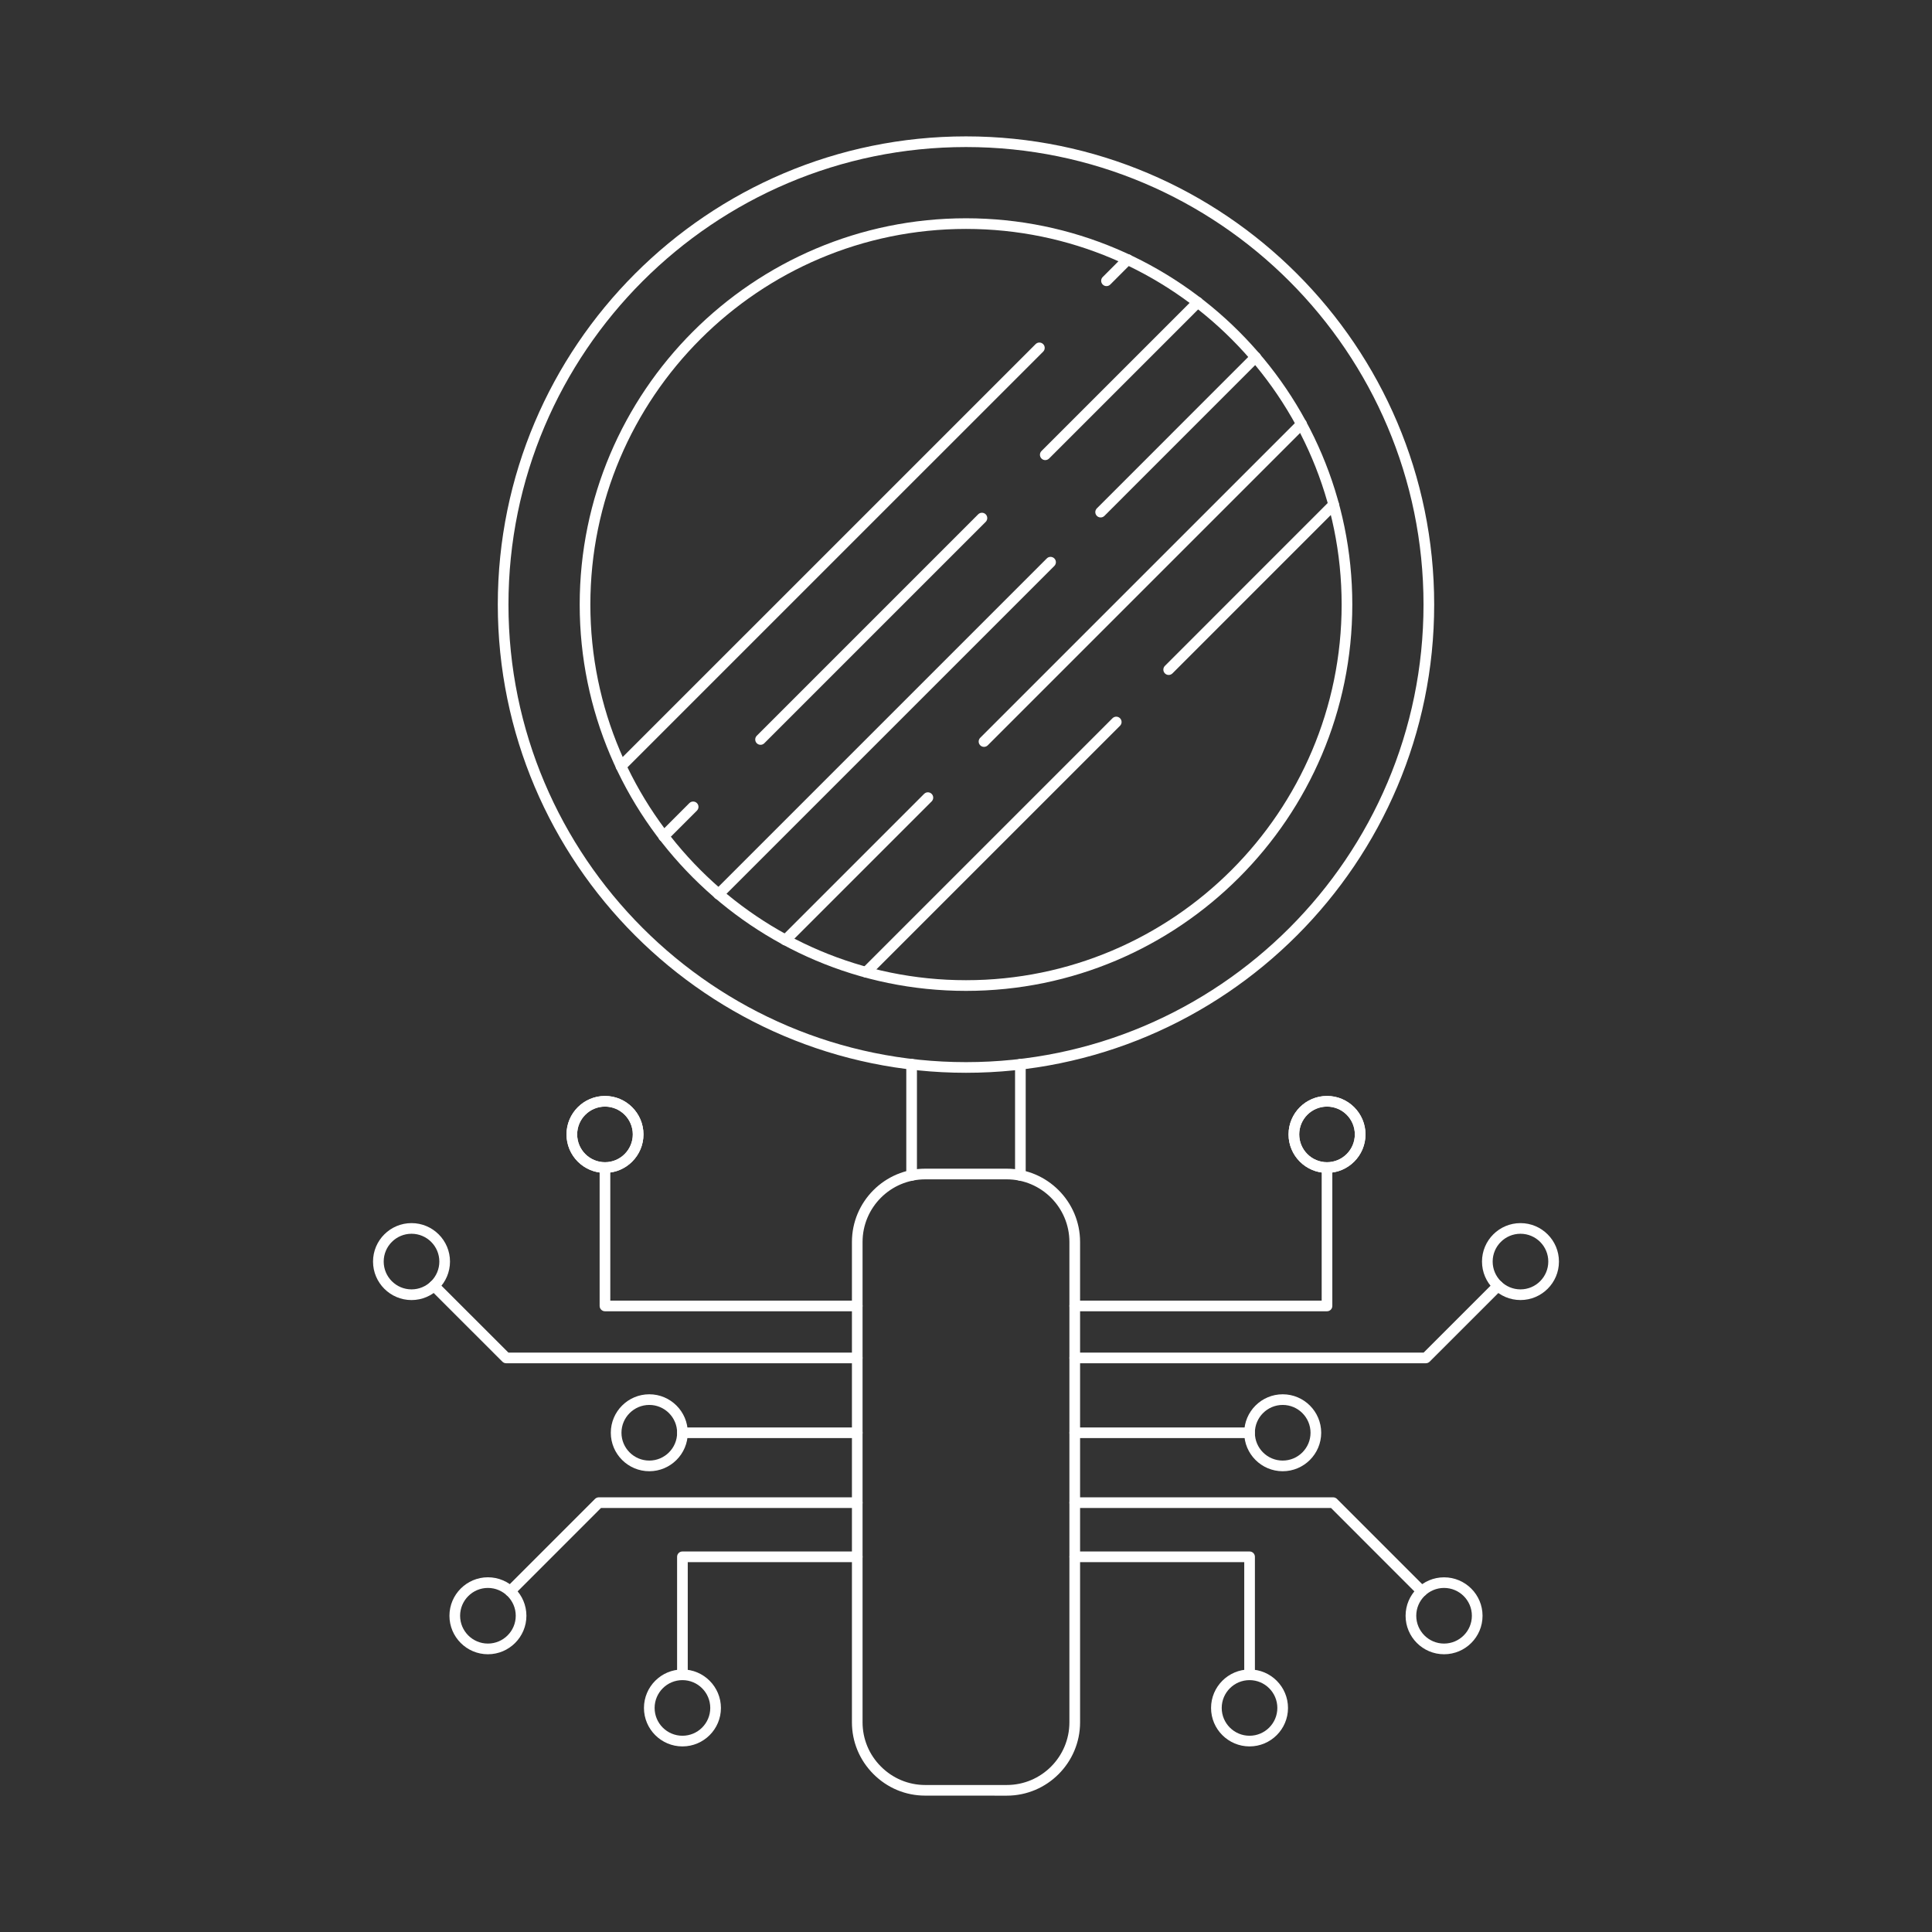 <svg height='100px' width='100px'  fill="#ffffff" xmlns="http://www.w3.org/2000/svg" xmlns:xlink="http://www.w3.org/1999/xlink" version="1.1" x="0px" y="0px" viewBox="206 206 100 100" enable-background="new 206 206 100 100" xml:space="preserve"><rect x="206" y="206" width="100" height="100" fill="#333333" stroke="none"/><g><g><g><g><path d="M256,257.288c-11.025,0-19.995-8.97-19.995-19.995s8.97-19.995,19.995-19.995c11.025,0,19.995,8.97,19.995,19.995      C275.994,248.318,267.025,257.288,256,257.288z M256,217.849c-10.721,0-19.443,8.722-19.443,19.443      c0,10.722,8.723,19.443,19.443,19.443c10.72,0,19.443-8.722,19.443-19.443C275.443,226.572,266.72,217.849,256,217.849z"></path></g><g><path d="M256,261.527c-13.363,0-24.234-10.872-24.234-24.234s10.871-24.234,24.234-24.234c13.362,0,24.233,10.871,24.233,24.234      C280.233,250.655,269.362,261.527,256,261.527z M256,213.611c-13.059,0-23.682,10.624-23.682,23.682      c0,13.058,10.624,23.683,23.682,23.683c13.058,0,23.681-10.625,23.681-23.683C279.681,224.234,269.058,213.611,256,213.611z"></path></g><g><path d="M253.185,267.115L253.185,267.115c-0.152,0-0.276-0.123-0.276-0.275v-5.756c0-0.151,0.124-0.276,0.276-0.276l0,0      c0.153,0,0.276,0.125,0.276,0.276v5.756C253.461,266.992,253.337,267.115,253.185,267.115z"></path></g><g><path d="M258.814,267.115c-0.151,0-0.275-0.123-0.275-0.275v-5.756c0-0.151,0.124-0.276,0.275-0.276      c0.153,0,0.276,0.125,0.276,0.276v5.756C259.09,266.992,258.967,267.115,258.814,267.115z"></path></g><g><path d="M258.111,298.943L258.111,298.943l-4.222-0.002c-1.009,0.002-1.961-0.395-2.679-1.114      c-0.718-0.718-1.114-1.67-1.114-2.68v-24.862c0-2.093,1.702-3.794,3.793-3.794h4.222c2.092,0,3.794,1.701,3.794,3.794v24.862      C261.905,297.24,260.203,298.943,258.111,298.943z M253.888,267.043c-1.788,0-3.242,1.453-3.242,3.242v24.862      c0,0.862,0.338,1.676,0.952,2.29c0.615,0.615,1.428,0.954,2.29,0.954h4.222c1.789,0,3.242-1.455,3.242-3.244v-24.862      c0-1.789-1.455-3.242-3.242-3.242H253.888L253.888,267.043z"></path></g></g><g><g><path d="M238.141,245.939c-0.071,0-0.142-0.026-0.196-0.081c-0.107-0.108-0.107-0.283,0-0.39l21.658-21.657      c0.108-0.108,0.282-0.108,0.391,0c0.107,0.107,0.107,0.283,0,0.39l-21.658,21.657      C238.282,245.913,238.211,245.939,238.141,245.939z"></path></g><g><path d="M263.271,220.809c-0.071,0-0.141-0.026-0.194-0.081c-0.108-0.107-0.108-0.283,0-0.39l1.099-1.101      c0.108-0.107,0.282-0.107,0.391,0c0.108,0.108,0.108,0.283,0,0.39l-1.1,1.101C263.411,220.783,263.342,220.809,263.271,220.809z      "></path></g><g><path d="M240.349,249.568c-0.07,0-0.142-0.026-0.195-0.081c-0.108-0.107-0.108-0.282,0-0.39l1.528-1.529      c0.108-0.107,0.283-0.107,0.39,0c0.108,0.108,0.108,0.283,0,0.39l-1.528,1.529C240.49,249.541,240.42,249.568,240.349,249.568z"></path></g><g><path d="M245.366,244.551c-0.07,0-0.141-0.026-0.195-0.08c-0.107-0.108-0.107-0.282,0-0.39l11.459-11.46      c0.108-0.108,0.282-0.108,0.391,0c0.106,0.108,0.106,0.282,0,0.39l-11.46,11.459      C245.507,244.525,245.436,244.551,245.366,244.551z"></path></g><g><path d="M260.101,229.815c-0.069,0-0.141-0.027-0.193-0.081c-0.108-0.107-0.108-0.283,0-0.39l7.895-7.895      c0.107-0.108,0.283-0.108,0.39,0c0.108,0.107,0.108,0.282,0,0.39l-7.895,7.896C260.243,229.788,260.172,229.815,260.101,229.815      z"></path></g><g><path d="M243.191,252.561c-0.071,0-0.142-0.026-0.195-0.081c-0.108-0.108-0.108-0.283,0-0.39l17.186-17.186      c0.107-0.108,0.281-0.108,0.39,0c0.108,0.107,0.108,0.283,0,0.39l-17.187,17.186      C243.332,252.534,243.261,252.561,243.191,252.561z"></path></g><g><path d="M262.968,232.783c-0.069,0-0.141-0.027-0.194-0.081c-0.108-0.107-0.108-0.282,0-0.39l8.023-8.024      c0.108-0.108,0.282-0.108,0.391,0c0.108,0.107,0.108,0.282,0,0.39l-8.023,8.024      C263.111,232.757,263.039,232.783,262.968,232.783z"></path></g><g><path d="M246.654,254.935c-0.071,0-0.142-0.027-0.196-0.08c-0.107-0.108-0.107-0.283,0-0.39l7.374-7.374      c0.108-0.108,0.282-0.108,0.39,0c0.108,0.107,0.108,0.282,0,0.39l-7.374,7.374C246.795,254.908,246.724,254.935,246.654,254.935      z"></path></g><g><path d="M256.932,244.658c-0.071,0-0.143-0.027-0.195-0.081c-0.108-0.107-0.108-0.282,0-0.39l16.436-16.436      c0.108-0.107,0.281-0.107,0.39,0s0.108,0.283,0,0.39l-16.436,16.436C257.073,244.631,257.001,244.658,256.932,244.658z"></path></g><g><path d="M250.825,256.598c-0.071,0-0.141-0.026-0.195-0.081c-0.107-0.107-0.107-0.282,0-0.389l12.952-12.952      c0.108-0.108,0.281-0.108,0.39,0c0.108,0.107,0.108,0.282,0,0.39l-12.952,12.951      C250.967,256.572,250.896,256.598,250.825,256.598z"></path></g><g><path d="M266.49,240.936c-0.07,0-0.142-0.027-0.194-0.081c-0.108-0.107-0.108-0.282,0-0.39l8.539-8.542      c0.108-0.107,0.283-0.107,0.391,0c0.108,0.108,0.108,0.283,0,0.39l-8.54,8.542C266.631,240.909,266.56,240.936,266.49,240.936z"></path></g></g></g><g><g><g><path d="M270.677,280.436h-9.048c-0.151,0-0.276-0.123-0.276-0.275c0-0.153,0.125-0.276,0.276-0.276h9.047      c0.152,0,0.275,0.123,0.275,0.276C270.951,280.313,270.83,280.436,270.677,280.436z"></path></g><g><path d="M274.686,273.871h-13.057c-0.153,0-0.276-0.125-0.276-0.276c0-0.152,0.123-0.275,0.276-0.275h12.781v-6.679      c0-0.151,0.125-0.275,0.275-0.275c0.153,0,0.276,0.123,0.276,0.274v6.954C274.962,273.746,274.839,273.871,274.686,273.871z"></path></g><g><path d="M270.677,292.962c-0.152,0-0.275-0.125-0.275-0.276v-5.831h-8.772c-0.151,0-0.276-0.123-0.276-0.276      c0-0.151,0.125-0.275,0.276-0.275h9.048c0.153,0,0.276,0.124,0.276,0.275v6.107C270.953,292.837,270.83,292.962,270.677,292.962      z"></path></g><g><path d="M270.676,296.394c-1.098,0-1.992-0.893-1.992-1.99c0-1.099,0.895-1.993,1.992-1.993c1.099,0,1.991,0.895,1.991,1.993      C272.667,295.502,271.775,296.394,270.676,296.394z M270.676,292.963c-0.794,0-1.44,0.646-1.44,1.44      c0,0.795,0.646,1.439,1.44,1.439c0.793,0,1.439-0.645,1.439-1.439C272.115,293.609,271.469,292.963,270.676,292.963z"></path></g><g><path d="M272.392,282.151c-1.098,0-1.992-0.894-1.992-1.992s0.895-1.991,1.992-1.991c1.099,0,1.993,0.893,1.993,1.991      S273.49,282.151,272.392,282.151z M272.392,278.719c-0.794,0-1.44,0.647-1.44,1.44c0,0.795,0.646,1.44,1.44,1.44      c0.795,0,1.441-0.646,1.441-1.44C273.833,279.366,273.187,278.719,272.392,278.719z"></path></g><g><path d="M274.686,266.709c-1.099,0-1.991-0.893-1.991-1.992c0-1.097,0.893-1.991,1.991-1.991c1.098,0,1.992,0.895,1.992,1.991      C276.678,265.816,275.783,266.709,274.686,266.709z M274.686,263.277c-0.795,0-1.439,0.646-1.439,1.439      c0,0.795,0.645,1.44,1.439,1.44c0.794,0,1.44-0.646,1.44-1.44C276.126,263.924,275.48,263.277,274.686,263.277z"></path></g><g><path d="M274.686,266.709c-1.099,0-1.991-0.893-1.991-1.992c0-1.097,0.893-1.991,1.991-1.991c1.098,0,1.992,0.895,1.992,1.991      C276.678,265.816,275.783,266.709,274.686,266.709z M274.686,263.277c-0.795,0-1.439,0.646-1.439,1.439      c0,0.795,0.645,1.44,1.439,1.44c0.794,0,1.44-0.646,1.44-1.44C276.126,263.924,275.48,263.277,274.686,263.277z"></path></g><g><path d="M279.8,276.562h-18.171c-0.153,0-0.276-0.123-0.276-0.275c0-0.153,0.123-0.276,0.276-0.276h18.057l3.652-3.651      c0.108-0.108,0.282-0.108,0.391,0c0.106,0.108,0.106,0.283,0,0.391l-3.734,3.732C279.943,276.533,279.872,276.562,279.8,276.562      z"></path></g><g><path d="M284.7,273.29c-1.1,0-1.992-0.894-1.992-1.991c0-1.099,0.893-1.991,1.992-1.991c1.099,0,1.991,0.893,1.991,1.991      C286.692,272.396,285.799,273.29,284.7,273.29z M284.7,269.859c-0.794,0-1.44,0.645-1.44,1.439c0,0.794,0.646,1.44,1.44,1.44      c0.793,0,1.439-0.646,1.439-1.44C286.14,270.504,285.493,269.859,284.7,269.859z"></path></g><g><path d="M280.744,291.624c-1.098,0-1.991-0.894-1.991-1.992c0-1.098,0.894-1.99,1.991-1.99c1.1,0,1.992,0.893,1.992,1.99      C282.737,290.73,281.844,291.624,280.744,291.624z M280.744,288.191c-0.793,0-1.439,0.647-1.439,1.44      c0,0.795,0.646,1.44,1.439,1.44c0.795,0,1.44-0.646,1.44-1.44C282.185,288.839,281.539,288.191,280.744,288.191z"></path></g><g><path d="M279.591,288.638c-0.064,0-0.122-0.021-0.168-0.057c-0.011-0.008-0.02-0.017-0.029-0.025l-4.5-4.503h-13.265      c-0.153,0-0.276-0.123-0.276-0.275c0-0.151,0.123-0.276,0.276-0.276h13.379c0.072,0,0.143,0.03,0.194,0.082l4.569,4.57      c0.058,0.051,0.095,0.125,0.095,0.207C279.866,288.513,279.743,288.638,279.591,288.638z"></path></g></g><g><g><path d="M250.371,280.436h-9.047c-0.152,0-0.276-0.123-0.276-0.275c0-0.153,0.122-0.276,0.275-0.276h9.049      c0.152,0,0.276,0.123,0.276,0.276C250.647,280.313,250.523,280.436,250.371,280.436z"></path></g><g><path d="M250.371,273.871h-13.058c-0.153,0-0.276-0.125-0.276-0.276v-6.954c0-0.151,0.123-0.275,0.276-0.275      c0.152,0,0.276,0.123,0.276,0.274v6.68h12.782c0.152,0,0.276,0.123,0.276,0.274      C250.647,273.746,250.523,273.871,250.371,273.871z"></path></g><g><path d="M241.322,292.962c-0.153,0-0.276-0.125-0.276-0.276v-6.107c0-0.151,0.123-0.275,0.276-0.275h9.049      c0.152,0,0.276,0.124,0.276,0.275c0,0.153-0.124,0.276-0.276,0.276h-8.773v5.831      C241.598,292.837,241.474,292.962,241.322,292.962z"></path></g><g><path d="M241.323,296.394c-1.098,0-1.992-0.893-1.992-1.99c0-1.099,0.894-1.993,1.992-1.993c1.099,0,1.991,0.895,1.992,1.993      C243.316,295.502,242.422,296.394,241.323,296.394z M241.323,292.963c-0.794,0-1.44,0.646-1.44,1.44      c0,0.795,0.646,1.439,1.44,1.439c0.794,0,1.44-0.645,1.44-1.439C242.763,293.609,242.118,292.963,241.323,292.963z"></path></g><g><path d="M239.608,282.151c-1.099,0-1.993-0.894-1.993-1.992s0.894-1.991,1.993-1.991c1.098,0,1.992,0.893,1.992,1.991      S240.706,282.151,239.608,282.151z M239.608,278.719c-0.794,0-1.441,0.647-1.441,1.44c0,0.795,0.647,1.44,1.441,1.44      c0.793,0,1.44-0.646,1.44-1.44C241.048,279.366,240.401,278.719,239.608,278.719z"></path></g><g><path d="M237.314,266.709c-1.098,0-1.992-0.893-1.992-1.992c0-1.097,0.894-1.991,1.992-1.991s1.992,0.895,1.992,1.991      C239.306,265.816,238.412,266.709,237.314,266.709z M237.314,263.277c-0.794,0-1.44,0.646-1.44,1.439      c0,0.795,0.646,1.44,1.44,1.44c0.794,0,1.44-0.646,1.44-1.44C238.754,263.924,238.108,263.277,237.314,263.277z"></path></g><g><path d="M237.314,266.709c-1.098,0-1.992-0.893-1.992-1.992c0-1.097,0.894-1.991,1.992-1.991s1.992,0.895,1.992,1.991      C239.306,265.816,238.412,266.709,237.314,266.709z M237.314,263.277c-0.794,0-1.44,0.646-1.44,1.439      c0,0.795,0.646,1.44,1.44,1.44c0.794,0,1.44-0.646,1.44-1.44C238.754,263.924,238.108,263.277,237.314,263.277z"></path></g><g><path d="M250.371,276.562h-18.171c-0.073,0-0.143-0.029-0.195-0.08l-3.733-3.732c-0.108-0.107-0.108-0.282,0-0.391      c0.107-0.108,0.282-0.108,0.39,0l3.653,3.651h18.056c0.152,0,0.276,0.123,0.276,0.276      C250.647,276.439,250.523,276.562,250.371,276.562z"></path></g><g><path d="M227.3,273.291c-1.098,0-1.992-0.895-1.992-1.992c0-1.099,0.894-1.991,1.992-1.991s1.992,0.893,1.992,1.991      C229.291,272.396,228.398,273.291,227.3,273.291z M227.3,269.859c-0.794,0-1.44,0.645-1.44,1.439c0,0.794,0.646,1.44,1.44,1.44      c0.794,0,1.44-0.646,1.44-1.44C228.74,270.504,228.094,269.859,227.3,269.859z"></path></g><g><path d="M231.254,291.624c-1.098,0-1.991-0.894-1.991-1.992c0-1.098,0.894-1.992,1.991-1.992c1.099,0,1.993,0.895,1.993,1.992      C233.247,290.73,232.353,291.624,231.254,291.624z M231.254,288.191c-0.793,0-1.439,0.647-1.439,1.44      c0,0.795,0.646,1.44,1.439,1.44c0.794,0,1.441-0.646,1.441-1.44C232.695,288.839,232.048,288.191,231.254,288.191z"></path></g><g><path d="M232.409,288.638c-0.153,0-0.276-0.123-0.276-0.274c0-0.083,0.036-0.157,0.094-0.21l4.57-4.57      c0.052-0.052,0.122-0.082,0.195-0.082h13.379c0.152,0,0.276,0.125,0.276,0.276c0,0.152-0.124,0.275-0.276,0.275h-13.264      l-4.501,4.503c-0.021,0.022-0.047,0.04-0.075,0.054C232.493,288.628,232.452,288.638,232.409,288.638z"></path></g></g></g></g></svg>